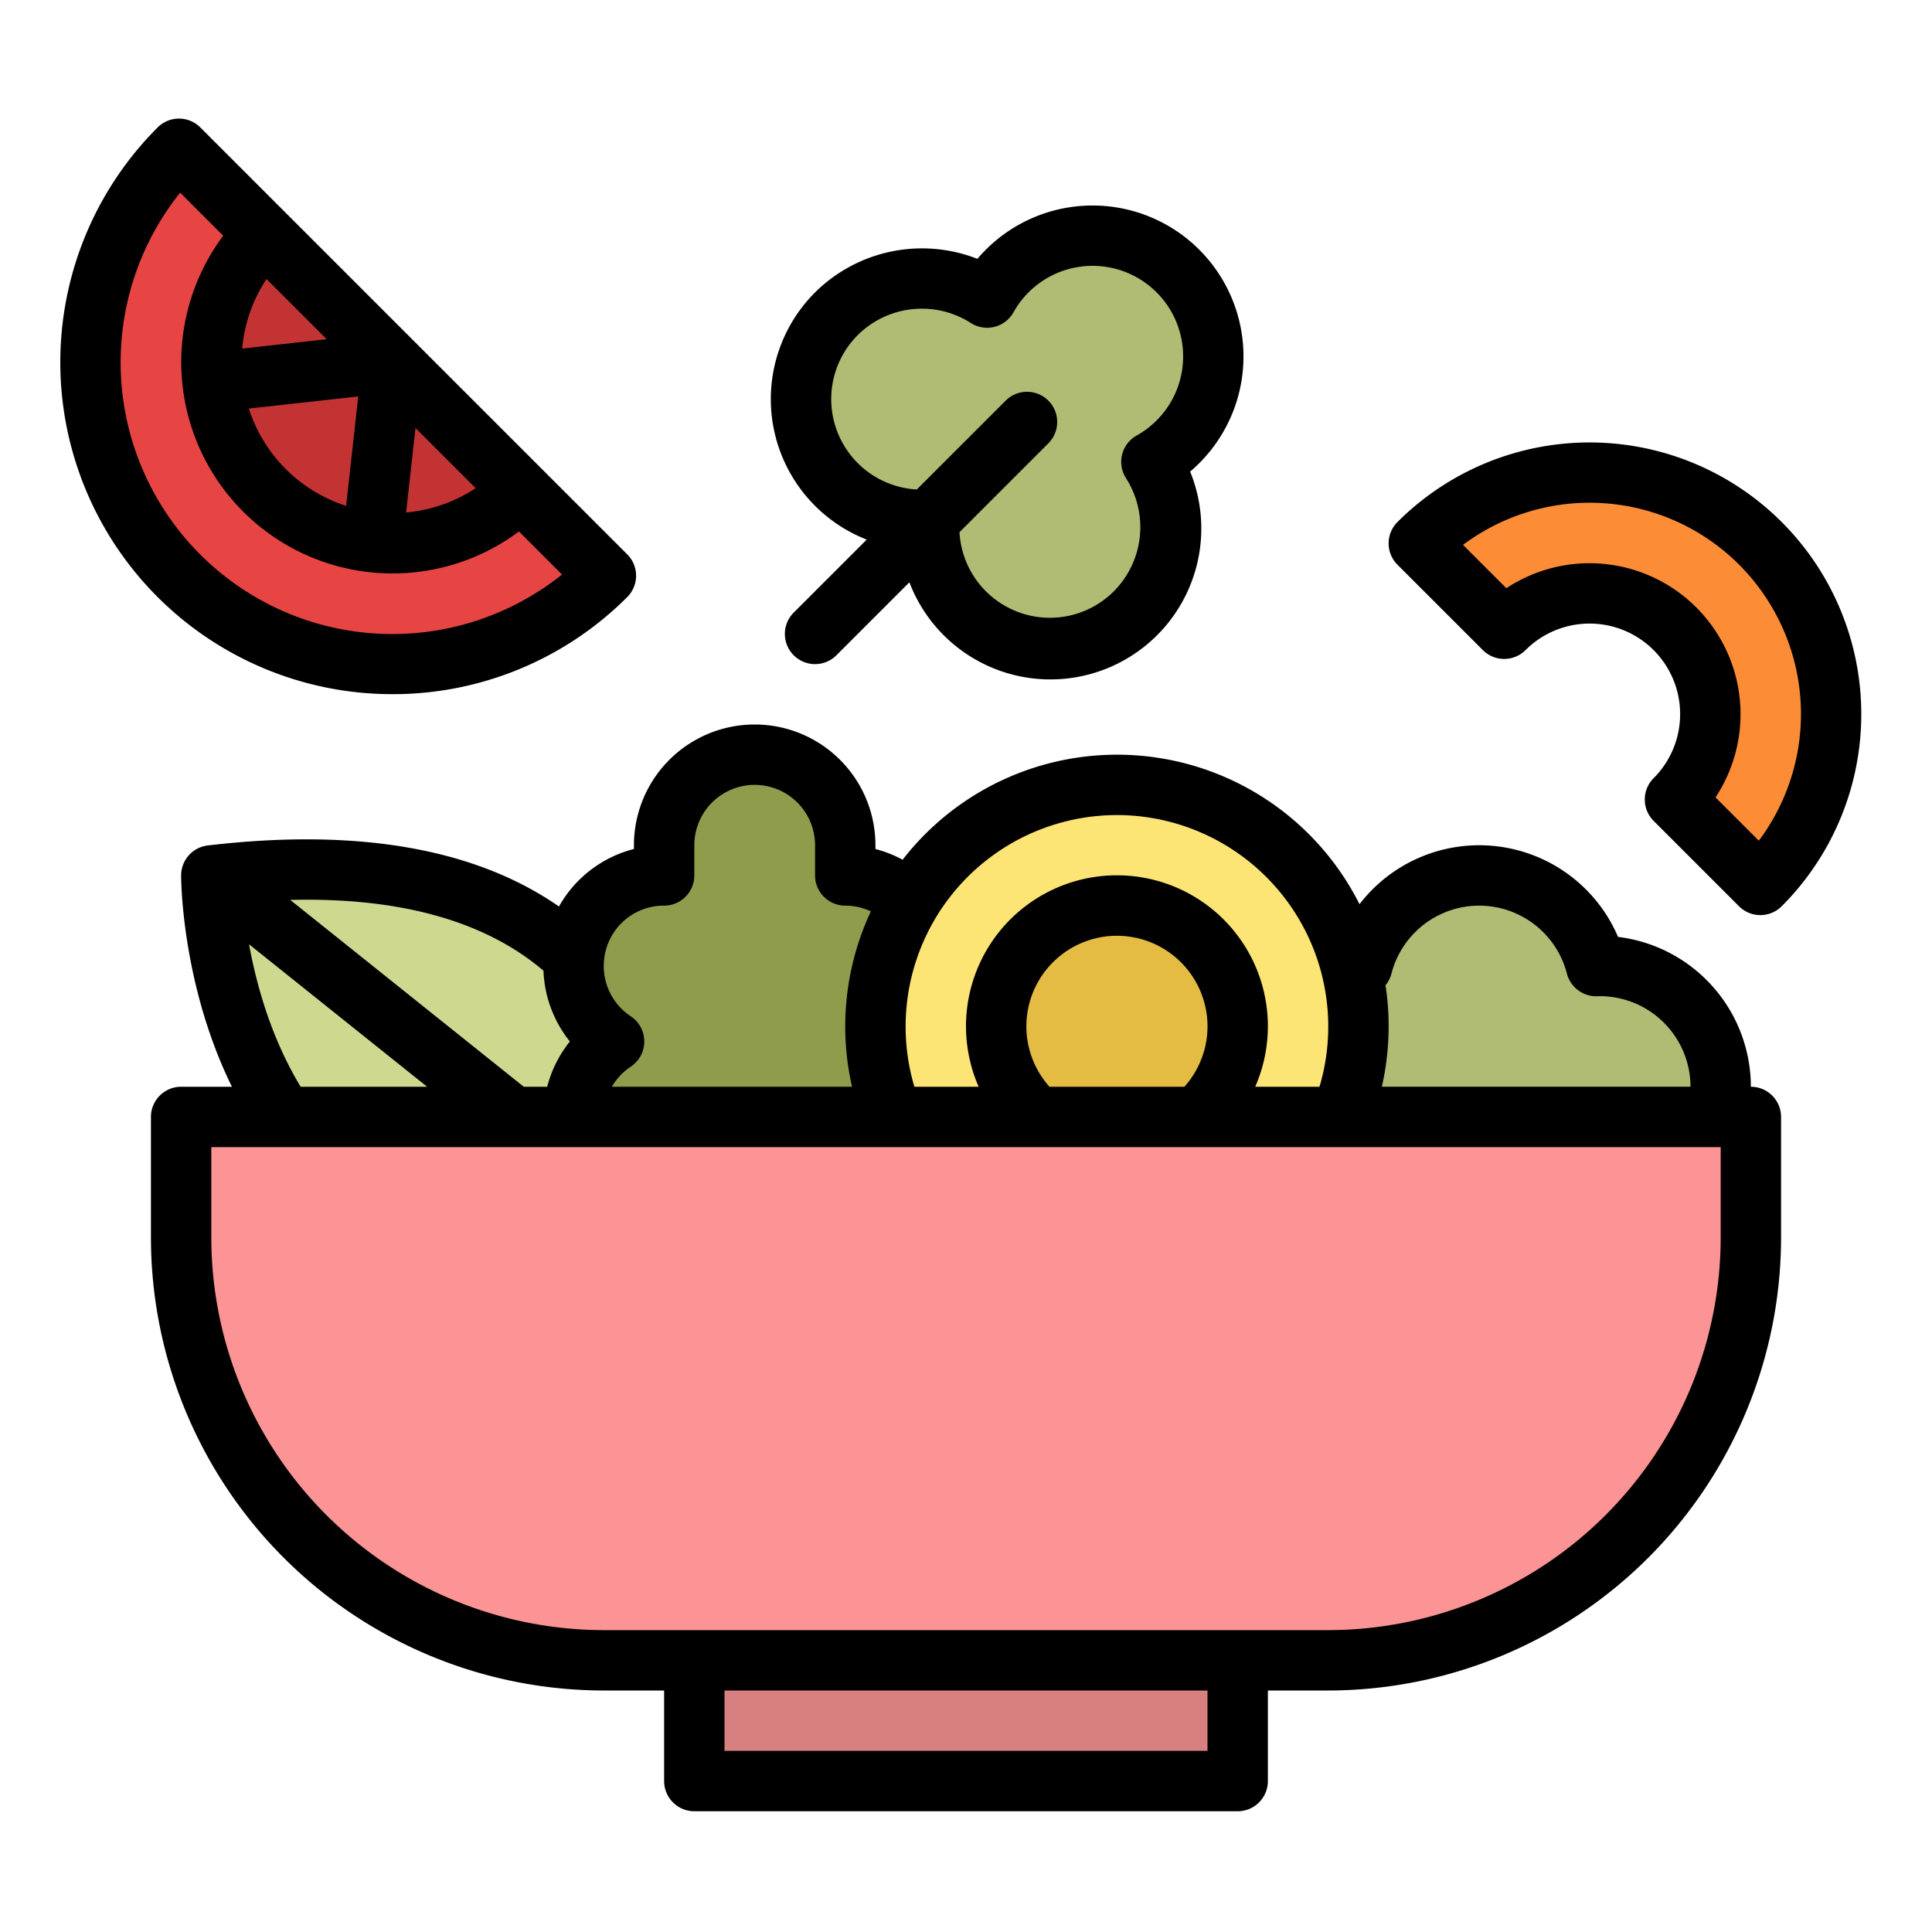 <svg id="Filled" height="512" viewBox="0 0 512 512" width="512" xmlns="http://www.w3.org/2000/svg"><path d="m176.57 318.21a78.677 78.677 0 0 1 -.57 9.79q-5.46 1.1-10.58 1.79c-88.3 12.14-105.34-58.99-108.63-86.91a102.664 102.664 0 0 1 -.79-10.88q5.925-.7 11.48-1.07c100.29-6.91 109.28 61.3 109.09 87.28z" fill="#ced98f"/><path d="m160.569 152.569a80 80 0 0 1 -113.138-113.138z" fill="#e74444"/><path d="m137.94 129.94a48 48 0 0 1 -67.88-67.88z" fill="#c43333"/><path d="m424 256c-.336 0-.669.015-1 .025a32.01 32.01 0 0 0 -62 0c-.333-.01-.666-.025-1-.025a32 32 0 1 0 31 39.975c.333.01.666.025 1 .025s.669-.015 1-.025a32 32 0 1 0 31-39.975z" fill="#b0bb74"/><path d="m184 424h144v48h-144z" fill="#d88080"/><path d="m398.627 166.627a32 32 0 0 1 45.255 45.255l22.628 22.628a64 64 0 0 0 -90.51-90.51z" fill="#fc8d36"/><path d="m305.136 122.4a32 32 0 1 0 -43.536-43.536 32 32 0 1 0 -15.3 58.84 32 32 0 1 0 58.84-15.3z" fill="#b0bb74"/><path d="m237.265 276a24 24 0 0 0 -13.265-44v-8a24 24 0 0 0 -48 0v8a24 24 0 0 0 -13.265 44 24 24 0 0 0 13.265 44v24h48v-24a24 24 0 0 0 13.265-44z" fill="#8e9c4c"/><path d="m296 208a64 64 0 1 0 64 64 64 64 0 0 0 -64-64zm0 96a32 32 0 1 1 32-32 32 32 0 0 1 -32 32z" fill="#fde575"/><circle cx="296" cy="272" fill="#e4bc43" r="32"/><path d="m48 296h416a0 0 0 0 1 0 0v32a112 112 0 0 1 -112 112h-192a112 112 0 0 1 -112-112v-32a0 0 0 0 1 0 0z" fill="#fc9495"/><path d="m472.167 138.343a72 72 0 0 0 -101.824 0 8 8 0 0 0 0 11.314l22.627 22.627a8 8 0 0 0 11.313 0 24 24 0 0 1 33.943 33.941 8 8 0 0 0 0 11.314l22.628 22.628a8 8 0 0 0 11.314 0 72 72 0 0 0 0-101.824zm-6.061 84.45-11.473-11.474a40.01 40.01 0 0 0 -55.433-55.437l-11.483-11.482a56 56 0 0 1 78.389 78.39z"/><path d="m104 183.959a87.732 87.732 0 0 0 62.226-25.733 8 8 0 0 0 0-11.315l-113.137-113.137a8 8 0 0 0 -11.315 0 87.959 87.959 0 0 0 62.226 150.185zm-9.06-78.9-3.217 28.992a39.848 39.848 0 0 1 -25.775-25.775zm-30.753-12.682a39.882 39.882 0 0 1 6.441-18.436l15.949 15.95zm45.922 21.046 15.949 15.949a39.882 39.882 0 0 1 -18.435 6.441zm-62.365-62.365 11.412 11.411a56 56 0 0 0 78.375 78.375l11.411 11.412a72 72 0 0 1 -101.2-101.2z"/><path d="m229.683 143-19.34 19.341a8 8 0 0 0 11.314 11.314l19.343-19.339a39.991 39.991 0 1 0 74.4-29.342q1.255-1.064 2.421-2.229a40 40 0 0 0 -56.569-56.569q-1.164 1.164-2.229 2.421a40.253 40.253 0 0 0 -43.023 8.893 39.974 39.974 0 0 0 13.683 65.51zm-2.369-54.2a24.113 24.113 0 0 1 29.951-3.216 8 8 0 0 0 11.318-2.821 24 24 0 1 1 32.65 32.65 8 8 0 0 0 -2.821 11.318 24.113 24.113 0 0 1 -3.217 29.952 23.985 23.985 0 0 1 -40.919-15.648l23.548-23.549a8 8 0 1 0 -11.314-11.314l-23.546 23.545a23.987 23.987 0 0 1 -15.65-40.917z"/><path d="m464 288a40.061 40.061 0 0 0 -35.2-39.714 40.017 40.017 0 0 0 -68.518-8.663 71.917 71.917 0 0 0 -121.082-11.784 31.561 31.561 0 0 0 -7.2-2.839v-1a32 32 0 0 0 -64 0v.994a31.777 31.777 0 0 0 -19.868 15.237c-22.173-15.4-53.4-20.846-93.068-16.176a8 8 0 0 0 -7.064 7.945c0 1.34.187 29.011 13.463 56h-13.463a8 8 0 0 0 -8 8v32a120.136 120.136 0 0 0 120 120h16v24a8 8 0 0 0 8 8h144a8 8 0 0 0 8-8v-24h16a120.136 120.136 0 0 0 120-120v-32a8 8 0 0 0 -8-8zm-95.252-29.979a24.011 24.011 0 0 1 46.5 0 8.047 8.047 0 0 0 8.008 6l.369-.014c.122 0 .245-.012.371-.012a24.028 24.028 0 0 1 24 24h-81.796a72.128 72.128 0 0 0 .977-26.9 7.917 7.917 0 0 0 1.571-3.074zm-72.748-42.021a56.042 56.042 0 0 1 53.68 72h-17.035a40 40 0 1 0 -73.29 0h-17.035a56.042 56.042 0 0 1 53.68-72zm-17.88 72a24 24 0 1 1 35.76 0zm-118.045-33.515a15.916 15.916 0 0 1 15.925-14.485 8 8 0 0 0 8-8v-8a16 16 0 0 1 32 0v8a8 8 0 0 0 8 8 15.923 15.923 0 0 1 6.789 1.523 71.847 71.847 0 0 0 -4.989 46.477h-63.647a16.067 16.067 0 0 1 5.015-5.337 8 8 0 0 0 0-13.326 15.988 15.988 0 0 1 -7.168-13.337q0-.716.075-1.515zm-16.049 2.756a31.907 31.907 0 0 0 6.994 18.759 31.878 31.878 0 0 0 -6.006 12h-6.207l-61.891-49.513c29.108-.711 51.613 5.571 67.11 18.754zm-78.026-6.994 47.193 37.753h-33.52c-7.782-12.84-11.699-26.921-13.673-37.753zm254 213.753h-128v-16h128zm136-136a104.118 104.118 0 0 1 -104 104h-192a104.118 104.118 0 0 1 -104-104v-24h400z"/></svg>